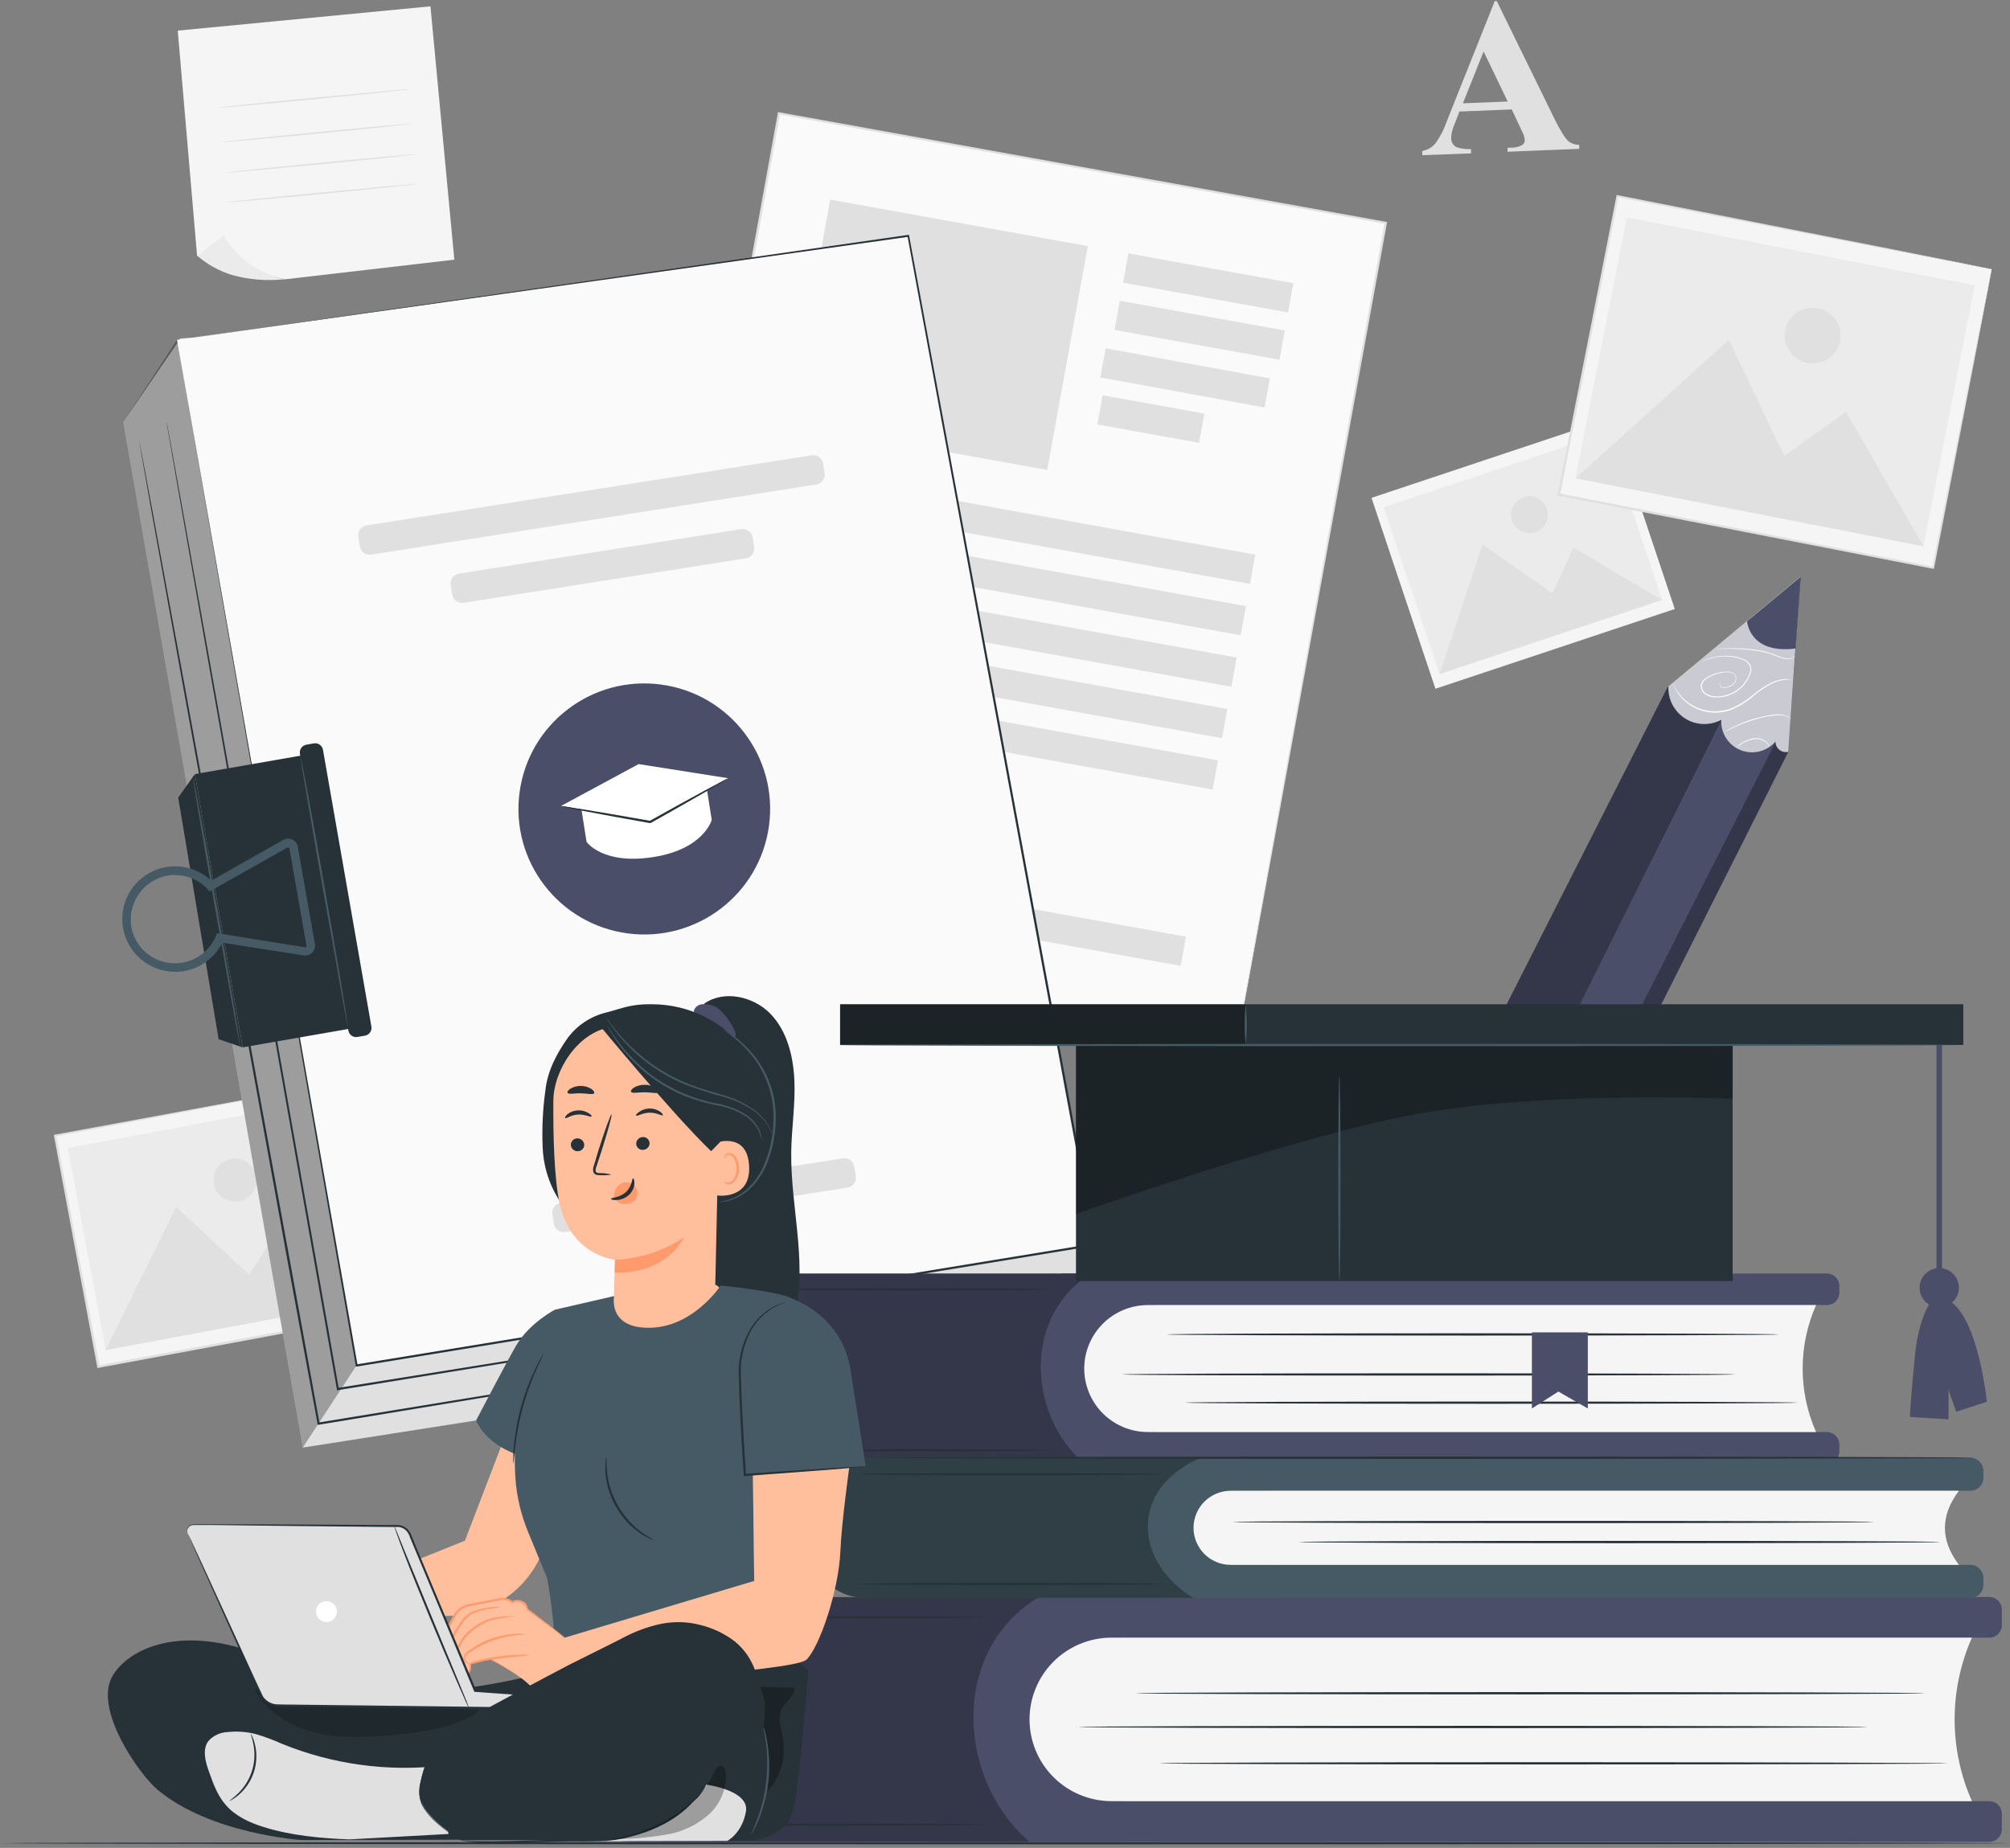 <svg width="522" height="480" viewBox="0 0 522 480" fill="none" xmlns="http://www.w3.org/2000/svg">
<rect x="0" y="0" width="522" height="480" fill="#808080" stroke="none"/>
<g clip-path="url(#clip0_115_423)">
<path d="M89.561 280.875L14.315 294.925L25.573 354.948L100.819 340.898L89.561 280.875Z" fill="#F5F5F5"/>
<path d="M89.581 280.894L89.216 280.982L88.11 281.192L84.029 281.986L68.623 284.932L14.377 295.194L14.587 294.886C17.905 312.75 21.798 333.23 25.879 354.902L25.536 354.659L100.739 340.668L100.551 340.954C97.234 322.88 94.447 307.906 92.511 297.412C91.56 292.171 90.808 288.055 90.299 285.274C90.045 283.873 89.857 282.803 89.724 282.052C89.591 281.302 89.536 280.949 89.536 280.949C89.536 280.949 89.625 281.302 89.757 282.052L90.388 285.219C90.93 288.033 91.715 292.127 92.721 297.357C94.723 307.873 97.576 322.891 101.027 341.01L101.082 341.241L100.839 341.297L25.591 355.31L25.304 355.366L25.248 355.068C21.201 333.396 17.363 312.916 14.023 295.04V294.786L14.289 294.731L68.745 284.69L84.106 281.887L88.165 281.159L89.193 280.982L89.581 280.894Z" fill="#E0E0E0"/>
<path d="M87.575 285.153L17.612 298.217L27.452 350.68L97.416 337.616L87.575 285.153Z" fill="#EBEBEB"/>
<path d="M27.427 350.698L45.752 313.523L64.708 331.101L72.936 318.279L97.388 337.644L27.427 350.698Z" fill="#E0E0E0"/>
<path d="M66.566 305.512C66.77 306.599 66.646 307.723 66.21 308.74C65.775 309.757 65.046 310.623 64.118 311.227C63.189 311.831 62.102 312.147 60.993 312.135C59.884 312.123 58.804 311.783 57.889 311.158C56.974 310.534 56.265 309.652 55.851 308.626C55.438 307.599 55.339 306.473 55.567 305.391C55.795 304.308 56.34 303.317 57.132 302.543C57.925 301.769 58.929 301.247 60.019 301.043C60.743 300.907 61.487 300.915 62.208 301.066C62.928 301.217 63.613 301.509 64.221 301.924C64.829 302.339 65.349 302.869 65.751 303.485C66.154 304.101 66.43 304.789 66.566 305.512Z" fill="#E0E0E0"/>
<path d="M202.3 29.404L163.776 241.755L321.355 270.214L359.879 57.863L202.3 29.404Z" fill="#FAFAFA"/>
<path d="M321.351 270.224C321.351 270.224 321.406 269.87 321.517 269.208L322.047 266.218C322.512 263.592 323.209 259.708 324.104 254.665C325.929 244.557 328.583 229.793 331.946 211.101L359.594 57.832L359.815 58.141L202.275 29.705L202.618 29.462C188.241 108.679 174.892 182.058 164.032 241.799L163.844 241.523L278.341 262.334L310.114 268.138L318.475 269.683C320.366 270.025 321.351 270.224 321.351 270.224L318.52 269.738L310.192 268.259L278.418 262.621L163.733 242.03H163.501V241.799C174.328 182.036 187.632 108.657 201.987 29.44V29.153H202.286L359.926 57.611L360.191 57.666V57.92C348.723 120.817 339.035 173.926 332.222 211.299L324.259 254.775C323.33 259.796 322.623 263.603 322.136 266.273C321.893 267.564 321.716 268.546 321.594 269.219L321.351 270.224Z" fill="#E0E0E0"/>
<path d="M282.517 63.928L215.611 51.845L205.061 110L271.966 122.084L282.517 63.928Z" fill="#E0E0E0"/>
<path d="M335.88 73.566L293.046 65.83L291.669 73.42L334.503 81.156L335.88 73.566Z" fill="#E0E0E0"/>
<path d="M326.003 144.083L203.749 122.004L202.372 129.594L324.626 151.673L326.003 144.083Z" fill="#E0E0E0"/>
<path d="M323.59 157.442L201.336 135.363L199.959 142.952L322.213 165.032L323.59 157.442Z" fill="#E0E0E0"/>
<path d="M321.168 170.801L198.914 148.721L197.537 156.311L319.791 178.391L321.168 170.801Z" fill="#E0E0E0"/>
<path d="M318.733 184.158L196.479 162.078L195.102 169.668L317.356 191.747L318.733 184.158Z" fill="#E0E0E0"/>
<path d="M316.311 197.505L194.057 175.426L192.68 183.016L314.934 205.095L316.311 197.505Z" fill="#E0E0E0"/>
<path d="M308.003 243.308L185.749 221.229L184.372 228.819L306.626 250.898L308.003 243.308Z" fill="#E0E0E0"/>
<path d="M258.754 200.911L191.642 188.79L190.265 196.38L257.377 208.501L258.754 200.911Z" fill="#E0E0E0"/>
<path d="M333.656 85.852L290.823 78.116L289.446 85.705L332.279 93.441L333.656 85.852Z" fill="#E0E0E0"/>
<path d="M329.805 98.292L287.146 90.474L285.755 98.033L328.413 105.851L329.805 98.292Z" fill="#E0E0E0"/>
<path d="M312.776 107.437L286.364 102.667L284.987 110.256L311.399 115.026L312.776 107.437Z" fill="#E0E0E0"/>
<path d="M392.606 28.425L379.014 28.977L377.543 32.773C377.123 33.761 376.898 34.822 376.88 35.895C376.866 36.37 376.985 36.839 377.223 37.25C377.461 37.662 377.81 37.998 378.229 38.224C379.457 38.614 380.745 38.79 382.033 38.742V39.846L369.381 40.309V39.206C370.667 38.983 371.838 38.329 372.699 37.352C374.008 35.542 375.04 33.549 375.763 31.437L388.182 0.298H388.724L403.864 31.195C405.339 34.137 406.504 35.976 407.359 36.712C408.151 37.32 409.125 37.643 410.124 37.628V38.665L391.511 39.415V38.367H392.285C393.375 38.418 394.457 38.157 395.404 37.617C395.605 37.463 395.764 37.261 395.864 37.029C395.965 36.797 396.004 36.544 395.979 36.292C395.961 35.938 395.891 35.589 395.769 35.255C395.769 35.09 395.404 34.383 394.829 33.17L392.606 28.425ZM391.555 26.372L385.296 13.374L379.921 26.836L391.555 26.372Z" fill="#E0E0E0"/>
<path d="M418.344 108.602L356.182 129.319L372.782 178.907L434.944 158.191L418.344 108.602Z" fill="#F5F5F5"/>
<path d="M417.146 112.465L359.358 131.724L373.867 175.064L431.655 155.806L417.146 112.465Z" fill="#EBEBEB"/>
<path d="M373.871 175.084L385.041 141.418L403.179 154.108L408.642 142.268L431.656 155.829L373.871 175.084Z" fill="#E0E0E0"/>
<path d="M401.741 132.182C402.042 133.08 402.069 134.048 401.82 134.962C401.57 135.876 401.054 136.695 400.337 137.316C399.62 137.938 398.735 138.333 397.793 138.452C396.851 138.571 395.895 138.409 395.046 137.986C394.196 137.563 393.492 136.898 393.021 136.076C392.55 135.253 392.334 134.309 392.401 133.364C392.468 132.42 392.814 131.516 393.396 130.767C393.978 130.018 394.769 129.459 395.669 129.159C396.267 128.958 396.898 128.877 397.527 128.921C398.156 128.964 398.77 129.131 399.335 129.412C399.899 129.693 400.402 130.082 400.815 130.558C401.228 131.033 401.542 131.585 401.741 132.182Z" fill="#E0E0E0"/>
<path d="M420.069 50.934L404.853 128.457L502.032 147.445L517.248 69.921L420.069 50.934Z" fill="#F5F5F5"/>
<path d="M517.267 69.926L516.791 69.848L515.42 69.606L510.133 68.602L490.227 64.784L420.033 51.2L420.343 50.99C415.819 74.064 410.644 100.513 405.158 128.508L404.926 128.155L502.093 147.211L501.806 147.399C506.439 124.072 510.277 104.728 512.964 91.211C514.325 84.447 515.386 79.139 516.116 75.509C516.481 73.699 516.758 72.32 516.957 71.36C517.156 70.4 517.267 69.926 517.267 69.926C517.267 69.926 517.189 70.4 517.012 71.327C516.835 72.254 516.581 73.644 516.238 75.432C515.541 79.051 514.524 84.348 513.23 91.101C510.598 104.673 506.827 124.083 502.292 147.498L502.237 147.741H502.005L404.771 128.75L404.484 128.695L404.539 128.408C410.069 100.425 415.255 73.975 419.79 50.902L419.845 50.637L420.099 50.693L490.448 64.552L510.266 68.502L515.497 69.606L516.824 69.882L517.267 69.926Z" fill="#E0E0E0"/>
<path d="M422.472 56.471L409.174 124.227L499.526 141.881L512.825 74.125L422.472 56.471Z" fill="#EBEBEB"/>
<path d="M409.173 124.237L448.997 88.287L463.375 118.455L479.399 106.957L499.527 141.892L409.173 124.237Z" fill="#E0E0E0"/>
<path d="M477.862 88.563C477.588 89.969 476.903 91.261 475.892 92.278C474.881 93.295 473.591 93.99 472.185 94.275C470.778 94.56 469.319 94.422 467.99 93.88C466.662 93.337 465.525 92.413 464.724 91.225C463.922 90.038 463.491 88.639 463.486 87.207C463.481 85.775 463.901 84.374 464.695 83.18C465.488 81.987 466.618 81.055 467.942 80.503C469.266 79.951 470.725 79.802 472.134 80.077C473.069 80.258 473.959 80.621 474.753 81.146C475.547 81.671 476.23 82.347 476.762 83.135C477.294 83.923 477.665 84.808 477.854 85.739C478.043 86.671 478.045 87.63 477.862 88.563Z" fill="#E0E0E0"/>
<path d="M46.162 7.956L51.182 66.417L73.909 72.563L117.992 67.454L111.788 1.644L46.162 7.956Z" fill="#F5F5F5"/>
<path d="M58.117 61.164L51.194 66.417C53.825 68.693 56.902 70.399 60.229 71.426C64.677 72.661 69.32 73.035 73.909 72.53C73.909 72.53 63.414 70.753 58.117 61.164Z" fill="#EBEBEB"/>
<path d="M106.479 23.172C106.479 23.283 95.331 24.441 81.562 25.777C67.794 27.112 56.602 28.105 56.59 27.983C56.58 27.862 67.738 26.681 81.518 25.379C95.298 24.077 106.468 23.029 106.479 23.172Z" fill="#E0E0E0"/>
<path d="M107.132 32.133C107.132 32.243 95.984 33.413 82.215 34.748C68.446 36.083 57.254 37.065 57.243 36.955C57.232 36.844 68.391 35.675 82.171 34.339C95.951 33.004 107.121 32 107.132 32.133Z" fill="#E0E0E0"/>
<path d="M108.182 40.066C108.182 40.176 97.034 41.346 83.266 42.67C69.497 43.995 58.316 44.999 58.305 44.877C58.294 44.756 69.441 43.608 83.221 42.273C97.001 40.938 108.171 39.956 108.182 40.066Z" fill="#E0E0E0"/>
<path d="M108.879 47.735C108.879 47.834 97.731 49.004 83.951 50.339C70.171 51.675 59.001 52.668 58.99 52.546C58.979 52.425 70.138 51.266 83.918 49.942C97.698 48.618 108.868 47.625 108.879 47.735Z" fill="#E0E0E0"/>
<path d="M521.325 478.786C521.325 478.941 404.76 479.073 261.011 479.073C117.262 479.073 0.675 478.941 0.675 478.786C0.675 478.632 117.207 478.488 261.011 478.488C404.815 478.488 521.325 478.621 521.325 478.786Z" fill="#263238"/>
<path d="M32.006 109.628L78.632 376.022L275.244 345.225L284.357 323.255L231.162 76.933L46.869 87.901L32.006 109.628Z" fill="#E0E0E0"/>
<path opacity="0.3" d="M78.632 376.022L92.6 354.67L45.974 88.265L32.006 109.628L78.632 376.022Z" fill="black"/>
<path d="M45.974 88.265L92.6 354.67L284.357 323.255L235.906 61.242L45.974 88.265Z" fill="#FAFAFA"/>
<path d="M45.974 88.276L235.873 61.021H236.105V61.241C249.697 134.411 266.53 225.104 284.645 323.2L284.7 323.498L284.402 323.553L281.239 324.072L92.644 354.968H92.379V354.704C64.951 197.363 46.383 90.615 45.974 88.276C46.383 90.626 65.173 197.33 92.865 354.626L92.555 354.417L281.139 323.52L284.302 323.001L284.059 323.344C265.944 225.236 249.2 134.544 235.674 61.319L235.94 61.506L45.974 88.276Z" fill="#263238"/>
<path d="M199.72 214.428C202.097 196.577 189.521 180.182 171.629 177.81C153.738 175.437 137.306 187.986 134.929 205.837C132.551 223.688 145.127 240.083 163.019 242.455C180.91 244.827 197.342 232.279 199.72 214.428Z" fill="#4A4E68"/>
<path d="M152.331 218.681L150.849 209.291L183.441 204.138L184.834 212.966C184.834 212.966 182.844 220.557 169.661 222.632C156.478 224.706 152.331 218.681 152.331 218.681Z" fill="white"/>
<path d="M145.707 209.346L168.964 213.473L189.137 202.152L165.846 198.477L145.707 209.346Z" fill="white"/>
<path d="M210.779 118.26L95.217 136.481C93.799 136.704 92.831 138.032 93.055 139.447L93.445 141.91C93.669 143.325 95 144.29 96.418 144.067L211.981 125.846C213.398 125.622 214.366 124.294 214.142 122.88L213.752 120.416C213.528 119.002 212.197 118.036 210.779 118.26Z" fill="#E0E0E0"/>
<path d="M192.496 137.439L119.209 148.995C117.791 149.218 116.823 150.546 117.047 151.961L117.438 154.424C117.662 155.839 118.993 156.804 120.41 156.581L193.698 145.025C195.116 144.802 196.083 143.474 195.859 142.059L195.469 139.596C195.245 138.181 193.914 137.216 192.496 137.439Z" fill="#E0E0E0"/>
<path d="M218.894 300.893L145.607 312.449C144.189 312.672 143.221 314 143.445 315.415L143.835 317.878C144.059 319.293 145.39 320.258 146.808 320.034L220.096 308.479C221.513 308.256 222.481 306.928 222.257 305.513L221.867 303.05C221.643 301.635 220.312 300.67 218.894 300.893Z" fill="#E0E0E0"/>
<path d="M274.481 330.659L273.552 330.836L270.81 331.31L260.204 333.076L220.822 339.52L87.778 361.092L87.49 361.148V360.861C85.632 350.323 83.675 339.288 81.684 328.044C70.979 267.63 61.335 212.966 54.357 173.363C50.895 153.567 48.097 137.556 46.151 126.477C45.2 120.96 44.459 116.646 43.939 113.721C43.695 112.265 43.507 111.161 43.375 110.411C43.242 109.661 43.209 109.308 43.209 109.308C43.209 109.308 43.297 109.694 43.441 110.411C43.585 111.128 43.784 112.276 44.049 113.721C44.58 116.646 45.354 120.938 46.361 126.455C48.34 137.49 51.205 153.534 54.744 173.308C61.766 212.899 71.476 267.564 82.193 327.967C84.184 339.2 86.13 350.246 87.999 360.783L87.656 360.541L220.744 339.156L260.148 332.888L270.765 331.222L273.519 330.803L274.481 330.659Z" fill="#263238"/>
<path d="M259.894 340.679L259.02 340.855L256.432 341.308L246.413 343.007L209.165 349.208L82.757 370.086H82.469V369.81L75.203 330.45C64.376 270.864 54.578 216.96 47.478 177.92C43.961 158.411 41.108 142.61 39.139 131.686C38.177 126.235 37.414 121.997 36.927 119.106C36.684 117.683 36.485 116.59 36.363 115.796C36.241 115.001 36.186 114.693 36.186 114.693C36.186 114.693 36.275 115.057 36.418 115.796L37.049 119.106C37.58 121.986 38.376 126.212 39.393 131.653L47.909 177.854C55.053 216.894 64.918 270.797 75.812 330.35C78.267 343.846 80.678 357.054 82.989 369.755L82.657 369.523L209.076 348.844L246.346 342.808L256.377 341.208L258.976 340.811L259.894 340.679Z" fill="#263238"/>
<path d="M50.608 201.081L46.283 207.172L56.779 269.948L63.027 272.066L50.608 201.081Z" fill="#263238"/>
<path d="M80.555 195.854L50.617 201.073L63.046 272.053L92.983 266.834L80.555 195.854Z" fill="#263238"/>
<path d="M81.509 193.101L79.559 193.441C78.445 193.635 77.701 194.692 77.895 195.803L90.471 267.698C90.665 268.809 91.725 269.552 92.838 269.358L94.788 269.018C95.901 268.825 96.646 267.767 96.452 266.656L83.876 194.761C83.682 193.651 82.622 192.907 81.509 193.101Z" fill="#263238"/>
<path d="M45.432 252.436C42.114 252.423 38.914 251.212 36.422 249.027C33.929 246.843 32.314 243.832 31.873 240.552C31.493 237.749 31.992 234.898 33.303 232.39C34.613 229.882 36.671 227.841 39.192 226.548C41.712 225.254 44.573 224.772 47.38 225.168C50.187 225.563 52.802 226.817 54.865 228.756L73.556 218.163C73.913 217.96 74.314 217.847 74.725 217.831C75.136 217.816 75.545 217.9 75.917 218.075C76.289 218.25 76.613 218.512 76.862 218.838C77.111 219.165 77.278 219.546 77.349 219.95L81.773 245.208C81.846 245.61 81.82 246.024 81.7 246.414C81.579 246.804 81.366 247.16 81.079 247.451C80.791 247.742 80.438 247.959 80.049 248.086C79.66 248.212 79.246 248.243 78.842 248.177L57.741 244.866C56.598 247.148 54.842 249.066 52.667 250.407C50.493 251.748 47.988 252.458 45.432 252.458V252.436ZM45.432 227.266C44.876 227.263 44.322 227.303 43.773 227.388C40.798 227.87 38.124 229.48 36.309 231.881C34.493 234.282 33.677 237.289 34.029 240.276C34.364 242.774 35.514 245.092 37.301 246.873C39.088 248.654 41.413 249.799 43.917 250.13C46.421 250.461 48.964 249.961 51.155 248.707C53.346 247.452 55.061 245.513 56.038 243.189L56.369 242.395L79.196 246.069C79.25 246.081 79.306 246.078 79.359 246.06C79.411 246.043 79.458 246.011 79.494 245.97C79.534 245.932 79.563 245.885 79.581 245.833C79.598 245.781 79.602 245.726 79.594 245.672L75.17 220.403C75.16 220.348 75.136 220.296 75.101 220.252C75.067 220.208 75.022 220.173 74.971 220.149C74.921 220.124 74.867 220.111 74.811 220.111C74.755 220.111 74.7 220.124 74.65 220.149L54.467 231.537L53.87 230.908C52.789 229.768 51.485 228.861 50.04 228.242C48.595 227.624 47.038 227.307 45.465 227.31L45.432 227.266Z" fill="#455A64"/>
<path d="M90.332 266.759C90.259 266.529 90.207 266.292 90.178 266.052C90.078 265.523 89.957 264.85 89.791 264.022C89.459 262.179 88.994 259.608 88.419 256.519C87.313 250.13 85.721 241.412 83.996 231.779C82.27 222.146 80.799 213.407 79.694 206.996C79.174 203.884 78.753 201.335 78.455 199.481C78.322 198.643 78.223 197.959 78.145 197.429C78.093 197.194 78.071 196.953 78.079 196.712C78.154 196.939 78.213 197.171 78.256 197.407C78.366 197.937 78.51 198.61 78.676 199.437C79.03 201.28 79.516 203.851 80.103 206.93C81.286 213.252 82.868 222.003 84.526 231.669C86.185 241.335 87.734 250.108 88.773 256.452C89.304 259.63 89.702 262.201 89.968 263.978C90.089 264.872 90.2 265.556 90.244 266.041C90.303 266.276 90.333 266.517 90.332 266.759Z" fill="#455A64"/>
<path d="M62.43 272.309C62.364 272.073 62.313 271.834 62.275 271.592C62.175 271.073 62.054 270.4 61.899 269.561C61.556 267.719 61.092 265.148 60.517 262.069C59.411 255.669 57.818 246.952 56.093 237.319C54.368 227.686 52.908 218.946 51.791 212.546C51.271 209.424 50.851 206.875 50.552 205.032C50.419 204.182 50.32 203.509 50.242 202.979C50.191 202.74 50.168 202.496 50.176 202.251C50.26 202.48 50.323 202.717 50.364 202.957C50.464 203.487 50.608 204.16 50.773 204.988C51.127 206.83 51.614 209.401 52.2 212.469C53.383 218.803 54.965 227.542 56.624 237.219C58.283 246.897 59.831 255.647 60.882 261.992C61.401 265.17 61.811 267.741 62.065 269.528C62.187 270.422 62.297 271.106 62.341 271.581C62.4 271.819 62.43 272.064 62.43 272.309Z" fill="#455A64"/>
<path d="M189.114 202.152C188.633 202.519 188.122 202.848 187.588 203.134L183.319 205.639C179.692 207.735 174.66 210.593 169.086 213.727L168.986 213.782H168.887H168.655C162.296 212.679 156.489 211.575 152.397 210.814L147.476 209.854C146.867 209.76 146.267 209.613 145.684 209.412C146.301 209.44 146.914 209.51 147.52 209.622L152.464 210.406C156.644 211.09 162.417 212.083 168.765 213.208H168.986H168.787C174.372 210.086 179.438 207.283 183.164 205.274L187.533 202.935C188.035 202.626 188.564 202.364 189.114 202.152Z" fill="#263238"/>
<path d="M205.903 330.803H300.194V380.171H205.903C200.726 380.171 195.761 378.119 192.1 374.467C188.439 370.814 186.383 365.861 186.383 360.695V350.268C186.383 345.102 188.439 340.149 192.1 336.496C195.761 332.844 200.726 330.792 205.903 330.792V330.803Z" fill="#4A4E68"/>
<path d="M275.543 330.803H474.445C475.304 330.803 476.129 331.143 476.736 331.75C477.344 332.356 477.685 333.178 477.685 334.036V335.768C477.685 336.626 477.344 337.448 476.736 338.055C476.129 338.661 475.304 339.001 474.445 339.001H275.543V330.803Z" fill="#4A4E68"/>
<path d="M275.543 371.983H474.445C474.87 371.983 475.292 372.067 475.685 372.23C476.078 372.392 476.435 372.63 476.736 372.93C477.037 373.231 477.276 373.587 477.439 373.979C477.602 374.372 477.685 374.792 477.685 375.217V376.949C477.685 377.806 477.344 378.629 476.736 379.235C476.129 379.841 475.304 380.182 474.445 380.182H275.543V371.983Z" fill="#4A4E68"/>
<path d="M471.636 371.984H298.104C295.933 371.984 293.784 371.557 291.779 370.728C289.773 369.898 287.951 368.683 286.417 367.151C284.882 365.619 283.666 363.801 282.836 361.799C282.006 359.798 281.58 357.653 281.581 355.487C281.581 351.115 283.322 346.922 286.421 343.83C289.519 340.738 293.722 339.001 298.104 339.001H471.636C469.337 344.197 468.149 349.813 468.149 355.493C468.149 361.172 469.337 366.788 471.636 371.984Z" fill="#F5F5F5"/>
<path opacity="0.3" d="M281.581 380.182H206.29C201.01 380.182 195.947 378.09 192.213 374.365C188.48 370.64 186.383 365.588 186.383 360.32V350.51C186.383 345.284 188.464 340.271 192.168 336.575C195.872 332.879 200.896 330.803 206.135 330.803H283.45C265.545 341.639 266.884 367.57 281.581 380.182Z" fill="black"/>
<path d="M450.557 357.021C450.557 357.186 414.935 357.319 371.007 357.319C327.079 357.319 291.457 357.186 291.457 357.021C291.457 356.855 327.068 356.723 371.007 356.723C414.946 356.723 450.557 356.855 450.557 357.021Z" fill="#263238"/>
<path d="M466.925 364.348C466.925 364.513 431.303 364.645 387.375 364.645C343.447 364.645 307.825 364.513 307.825 364.348C307.825 364.182 343.436 364.061 387.375 364.061C431.314 364.061 466.925 364.193 466.925 364.348Z" fill="#263238"/>
<path d="M462.103 346.626C462.103 346.792 426.481 346.924 382.553 346.924C338.625 346.924 302.992 346.792 302.992 346.626C302.992 346.461 338.603 346.328 382.553 346.328C426.503 346.328 462.103 346.483 462.103 346.626Z" fill="#263238"/>
<path d="M272.867 376.717C272.867 376.883 256.189 377.015 235.63 377.015C215.071 377.015 198.393 376.883 198.393 376.717C198.393 376.552 215.06 376.419 235.63 376.419C256.2 376.419 272.867 376.552 272.867 376.717Z" fill="#263238"/>
<path d="M272.867 334.908C272.867 335.073 256.189 335.205 235.63 335.205C215.071 335.205 198.393 335.073 198.393 334.908C198.393 334.742 215.06 334.61 235.63 334.61C256.2 334.61 272.867 334.742 272.867 334.908Z" fill="#263238"/>
<path d="M164.275 414.83H291.336V478.411H164.275C159.098 478.411 154.133 476.359 150.473 472.707C146.812 469.054 144.755 464.101 144.755 458.935V434.306C144.755 429.141 146.812 424.187 150.473 420.535C154.133 416.882 159.098 414.83 164.275 414.83Z" fill="#4A4E68"/>
<path d="M259.584 414.83H516.636C517.496 414.83 518.32 415.171 518.928 415.777C519.535 416.384 519.877 417.206 519.877 418.063V422.157C519.877 423.015 519.535 423.837 518.928 424.443C518.32 425.05 517.496 425.39 516.636 425.39H259.584V414.83Z" fill="#4A4E68"/>
<path d="M259.584 467.862H516.636C517.496 467.862 518.32 468.203 518.928 468.809C519.535 469.415 519.877 470.238 519.877 471.095V475.189C519.877 476.046 519.535 476.869 518.928 477.475C518.32 478.081 517.496 478.422 516.636 478.422H259.584V467.862Z" fill="#4A4E68"/>
<path d="M512.113 467.862H288.648C283.004 467.859 277.592 465.62 273.602 461.637C269.612 457.654 267.37 452.252 267.37 446.621C267.37 443.833 267.921 441.072 268.99 438.496C270.059 435.92 271.627 433.58 273.602 431.609C275.578 429.637 277.924 428.073 280.506 427.006C283.087 425.939 285.854 425.39 288.648 425.39H512.113C509.149 432.079 507.618 439.313 507.618 446.626C507.618 453.94 509.149 461.173 512.113 467.862Z" fill="#F5F5F5"/>
<path opacity="0.3" d="M267.348 478.411H164.021C161.491 478.411 158.987 477.914 156.65 476.948C154.313 475.982 152.19 474.565 150.402 472.78C148.614 470.995 147.196 468.876 146.229 466.544C145.262 464.212 144.765 461.713 144.767 459.189V434.759C144.767 429.491 146.864 424.439 150.597 420.714C154.33 416.989 159.394 414.897 164.673 414.897H269.737C246.7 428.778 248.426 462.179 267.348 478.411Z" fill="black"/>
<path d="M484.962 448.596C484.962 448.761 439.088 448.894 382.52 448.894C325.951 448.894 280.066 448.761 280.066 448.596C280.066 448.43 325.929 448.298 382.52 448.298C439.11 448.298 484.962 448.43 484.962 448.596Z" fill="#263238"/>
<path d="M506.052 458.03C506.052 458.196 460.178 458.328 403.599 458.328C347.019 458.328 301.145 458.196 301.145 458.03C301.145 457.865 347.008 457.743 403.599 457.743C460.189 457.743 506.052 457.931 506.052 458.03Z" fill="#263238"/>
<path d="M499.881 439.835C499.881 440 454.018 440.132 397.439 440.132C340.859 440.132 294.985 440 294.985 439.835C294.985 439.669 340.848 439.537 397.439 439.537C454.029 439.537 499.881 439.669 499.881 439.835Z" fill="#263238"/>
<path d="M256.123 473.953C256.123 474.119 234.657 474.251 208.17 474.251C181.683 474.251 160.216 474.119 160.216 473.953C160.216 473.788 181.683 473.666 208.17 473.666C234.657 473.666 256.123 473.799 256.123 473.953Z" fill="#263238"/>
<path d="M256.123 420.116C256.123 420.27 234.657 420.403 208.17 420.403C181.683 420.403 160.216 420.27 160.216 420.116C160.216 419.961 181.683 419.818 208.17 419.818C234.657 419.818 256.123 419.95 256.123 420.116Z" fill="#263238"/>
<path d="M224.703 378.659H329.391V415.073H224.703C220.89 415.073 217.233 413.562 214.537 410.872C211.841 408.181 210.326 404.533 210.326 400.728V393.004C210.326 389.2 211.841 385.551 214.537 382.861C217.233 380.171 220.89 378.659 224.703 378.659Z" fill="#455A64"/>
<path d="M303.601 378.659H511.693C512.593 378.659 513.457 379.016 514.094 379.652C514.73 380.287 515.088 381.149 515.088 382.047V383.857C515.088 384.755 514.73 385.617 514.094 386.252C513.457 386.887 512.593 387.244 511.693 387.244H303.601V378.67V378.659Z" fill="#455A64"/>
<path d="M303.601 406.488H511.693C512.593 406.488 513.457 406.845 514.094 407.481C514.73 408.116 515.088 408.977 515.088 409.876V411.686C515.088 412.584 514.73 413.446 514.094 414.081C513.457 414.716 512.593 415.073 511.693 415.073H303.601V406.499V406.488Z" fill="#455A64"/>
<path d="M508.729 406.488H319.614C317.056 406.488 314.602 405.475 312.791 403.671C310.981 401.867 309.963 399.419 309.96 396.866C309.96 394.311 310.977 391.861 312.787 390.055C314.598 388.248 317.054 387.233 319.614 387.233H508.729C503.892 393.655 503.892 400.074 508.729 406.488Z" fill="#F5F5F5"/>
<path opacity="0.3" d="M309.904 415.062H224.748C222.846 415.062 220.962 414.688 219.205 413.962C217.448 413.235 215.852 412.17 214.507 410.828C213.163 409.485 212.097 407.892 211.37 406.138C210.643 404.384 210.269 402.505 210.271 400.607V393.412C210.269 391.476 210.651 389.557 211.392 387.768C212.134 385.978 213.222 384.351 214.595 382.981C215.967 381.611 217.596 380.524 219.389 379.783C221.183 379.041 223.105 378.659 225.046 378.659H311.873C293.127 386.648 294.532 405.771 309.904 415.062Z" fill="black"/>
<path d="M486.71 395.343C486.71 395.509 449.44 395.641 403.477 395.641C357.515 395.641 320.245 395.509 320.245 395.343C320.245 395.178 357.504 395.057 403.477 395.057C449.451 395.057 486.71 395.189 486.71 395.343Z" fill="#263238"/>
<path d="M503.841 400.552C503.841 400.717 466.571 400.85 420.608 400.85C374.646 400.85 337.376 400.717 337.376 400.552C337.376 400.386 374.635 400.254 420.608 400.254C466.582 400.254 503.841 400.364 503.841 400.552Z" fill="#263238"/>
<path d="M300.814 411.443C300.814 411.608 283.373 411.741 261.852 411.741C240.33 411.741 222.89 411.608 222.89 411.443C222.89 411.277 240.33 411.145 261.852 411.145C283.373 411.145 300.814 411.277 300.814 411.443Z" fill="#263238"/>
<path d="M300.814 382.952C300.814 383.117 283.373 383.239 261.852 383.239C240.33 383.239 222.89 383.117 222.89 382.952C222.89 382.786 240.33 382.654 261.852 382.654C283.373 382.654 300.814 382.786 300.814 382.952Z" fill="#263238"/>
<path d="M512.6 378.659C512.6 378.825 448.599 378.957 369.68 378.957C290.761 378.957 226.716 378.825 226.716 378.659C226.716 378.494 290.694 378.361 369.647 378.361C448.599 378.361 512.6 378.483 512.6 378.659Z" fill="#263238"/>
<path d="M397.837 346.086V365.859L404.705 361.468L412.358 365.859V346.086H397.837Z" fill="#4A4E68"/>
<path d="M467.632 149.815L433.05 178.56L380.452 282.24L413.243 297.026L464.403 195.343L467.632 149.815Z" fill="#4A4E68"/>
<g opacity="0.7">
<path d="M464.403 195.31C464.002 195.409 463.584 195.414 463.181 195.325C462.778 195.236 462.401 195.055 462.08 194.797C461.759 194.538 461.502 194.209 461.329 193.835C461.157 193.461 461.073 193.052 461.085 192.64C459.994 193.907 458.533 194.801 456.906 195.196C455.279 195.591 453.57 195.468 452.017 194.843C450.464 194.218 449.147 193.124 448.25 191.713C447.354 190.303 446.923 188.647 447.018 186.979C445.56 187.762 443.921 188.144 442.266 188.087C440.612 188.029 439.003 187.533 437.604 186.651C436.206 185.768 435.067 184.53 434.305 183.064C433.544 181.597 433.187 179.956 433.271 178.306L467.555 149.782L464.403 195.31Z" fill="white"/>
</g>
<path d="M453.72 161.379C453.72 161.379 454.251 169.964 466.305 168.463L467.632 149.815L453.72 161.379Z" fill="#4A4E68"/>
<path opacity="0.3" d="M447.062 187.012L396.355 288.85L380.452 282.229L433.05 178.505L433.315 178.284C433.236 179.667 433.479 181.049 434.023 182.323C434.749 183.995 435.929 185.432 437.429 186.472C439.271 187.727 441.508 188.272 443.722 188.006C444.887 187.88 446.019 187.544 447.062 187.012Z" fill="black"/>
<path opacity="0.3" d="M461.174 192.673L409.084 295.128L413.287 297.026L464.403 195.31C463.71 195.436 462.994 195.3 462.395 194.929C461.796 194.558 461.357 193.978 461.163 193.302C461.146 193.093 461.149 192.882 461.174 192.673Z" fill="black"/>
<path d="M446.797 177.126C446.688 177.252 446.626 177.412 446.62 177.578C446.621 177.819 446.713 178.051 446.876 178.228C447.04 178.406 447.264 178.516 447.504 178.538C448.289 178.572 449.064 178.356 449.716 177.92C450.129 177.679 450.457 177.316 450.656 176.883C450.766 176.648 450.815 176.389 450.797 176.131C450.78 175.872 450.697 175.622 450.557 175.404C450.374 175.178 450.146 174.994 449.887 174.863C449.627 174.731 449.343 174.656 449.053 174.643C448.413 174.587 447.768 174.624 447.139 174.753C445.731 174.987 444.387 175.509 443.191 176.287C442.872 176.483 442.598 176.745 442.388 177.055C442.178 177.365 442.037 177.717 441.975 178.086C441.958 178.472 442.037 178.856 442.205 179.204C442.373 179.553 442.624 179.854 442.937 180.083C443.664 180.5 444.467 180.767 445.299 180.869C446.13 180.972 446.974 180.907 447.781 180.679C449.381 180.343 450.858 179.574 452.05 178.457C453.242 177.34 454.102 175.917 454.538 174.345C454.613 173.997 454.605 173.637 454.517 173.292C454.429 172.948 454.262 172.628 454.029 172.359C453.56 171.858 452.976 171.479 452.326 171.255C451.158 170.828 449.931 170.583 448.688 170.527C446.875 170.432 445.062 170.702 443.357 171.321C442.76 171.542 442.251 171.752 441.997 171.895C441.742 172.039 441.532 172.116 441.532 172.116C442.098 171.758 442.698 171.459 443.324 171.222C445.034 170.569 446.859 170.273 448.688 170.35C449.955 170.393 451.209 170.631 452.404 171.057C453.087 171.291 453.702 171.689 454.195 172.215C454.456 172.514 454.643 172.868 454.743 173.251C454.842 173.634 454.852 174.035 454.77 174.422C454.199 176.47 452.936 178.258 451.194 179.483C449.453 180.707 447.34 181.294 445.215 181.142C444.344 181.097 443.505 180.806 442.793 180.303C442.437 180.058 442.149 179.728 441.956 179.342C441.763 178.956 441.67 178.528 441.687 178.097C441.756 177.694 441.909 177.31 442.138 176.971C442.367 176.633 442.666 176.347 443.014 176.132C444.241 175.339 445.619 174.809 447.062 174.577C447.714 174.454 448.381 174.424 449.042 174.488C449.356 174.507 449.662 174.593 449.941 174.739C450.219 174.886 450.463 175.09 450.656 175.338C450.809 175.582 450.899 175.86 450.916 176.147C450.933 176.435 450.878 176.722 450.756 176.982C450.542 177.444 450.19 177.829 449.749 178.086C449.076 178.518 448.281 178.723 447.482 178.67C447.223 178.645 446.983 178.523 446.811 178.329C446.639 178.134 446.546 177.882 446.553 177.622C446.609 177.214 446.797 177.114 446.797 177.126Z" fill="white"/>
<path d="M465.354 176.552C465.354 176.552 464.845 176.475 463.939 176.552C462.647 176.636 461.384 176.974 460.223 177.545C458.514 178.419 456.911 179.485 455.445 180.723C453.66 182.29 451.627 183.55 449.429 184.452C447.162 185.23 444.715 185.322 442.395 184.717C440.506 184.22 438.77 183.265 437.341 181.937C436.373 181.02 435.568 179.945 434.963 178.759C434.733 178.343 434.541 177.907 434.388 177.457C434.451 177.559 434.507 177.666 434.554 177.777C434.653 177.997 434.819 178.317 435.041 178.715C435.688 179.83 436.505 180.839 437.463 181.705C438.881 182.993 440.593 183.917 442.45 184.397C444.73 184.969 447.127 184.869 449.351 184.11C451.521 183.22 453.531 181.983 455.301 180.447C456.782 179.204 458.409 178.144 460.145 177.291C461.327 176.719 462.615 176.399 463.927 176.353C464.41 176.358 464.889 176.425 465.354 176.552Z" fill="white"/>
<path d="M465.155 186.891C464.521 186.25 463.677 185.858 462.777 185.788C460.592 185.768 458.417 186.088 456.33 186.737C454.215 187.305 452.157 188.066 450.181 189.01C449.418 189.374 448.82 189.694 448.4 189.903C448.194 190.034 447.975 190.145 447.748 190.234C447.94 190.084 448.144 189.948 448.356 189.826C448.754 189.583 449.351 189.23 450.103 188.855C452.068 187.854 454.132 187.062 456.263 186.494C457.435 186.174 458.624 185.923 459.824 185.743C460.806 185.564 461.807 185.524 462.799 185.622C463.477 185.694 464.12 185.954 464.657 186.372C464.847 186.52 465.015 186.695 465.155 186.891Z" fill="white"/>
<path d="M450.8 194.207C451.136 193.858 451.507 193.544 451.906 193.269C452.892 192.547 454.024 192.049 455.224 191.812C455.824 191.69 456.445 191.703 457.04 191.85C457.635 191.997 458.189 192.274 458.663 192.662C458.945 192.901 459.181 193.189 459.36 193.512C459.427 193.628 459.472 193.755 459.493 193.887C459.237 193.474 458.92 193.102 458.553 192.783C458.084 192.431 457.546 192.183 456.974 192.056C456.402 191.928 455.809 191.924 455.235 192.044C454.083 192.286 452.989 192.751 452.017 193.412C451.627 193.701 451.221 193.966 450.8 194.207Z" fill="white"/>
<path d="M466.261 170.317C466.212 170.371 466.156 170.42 466.095 170.461C465.985 170.538 465.819 170.659 465.586 170.803C465.317 170.993 465.013 171.128 464.691 171.2C464.256 171.277 463.808 171.251 463.386 171.123C462.446 170.913 461.395 170.439 460.212 170.019C458.928 169.585 457.612 169.256 456.274 169.037C453.825 168.683 451.351 168.517 448.876 168.541H446.664C446.388 168.569 446.11 168.569 445.834 168.541L446.664 168.474L448.876 168.397C451.361 168.319 453.848 168.463 456.308 168.828C457.664 169.041 458.997 169.381 460.289 169.843C461.483 170.262 462.501 170.748 463.43 170.946C463.776 171.071 464.147 171.115 464.513 171.075C464.879 171.035 465.231 170.912 465.542 170.714C465.775 170.57 466.015 170.438 466.261 170.317Z" fill="white"/>
<path d="M502.912 264.022V354.406C502.933 354.579 503.018 354.739 503.149 354.854C503.281 354.97 503.45 355.034 503.625 355.034C503.8 355.034 503.969 354.97 504.101 354.854C504.232 354.739 504.317 354.579 504.338 354.406V264.022C504.317 263.849 504.232 263.689 504.101 263.573C503.969 263.458 503.8 263.394 503.625 263.394C503.45 263.394 503.281 263.458 503.149 263.573C503.018 263.689 502.933 263.849 502.912 264.022Z" fill="#4A4E68"/>
<path d="M508.729 334.488C508.729 335.497 508.429 336.482 507.868 337.321C507.306 338.159 506.508 338.812 505.575 339.198C504.641 339.584 503.614 339.685 502.623 339.488C501.631 339.292 500.721 338.806 500.007 338.093C499.292 337.38 498.805 336.472 498.608 335.483C498.411 334.494 498.512 333.469 498.899 332.537C499.286 331.606 499.941 330.81 500.781 330.25C501.621 329.689 502.609 329.39 503.619 329.39C504.975 329.39 506.274 329.927 507.232 330.884C508.19 331.84 508.729 333.136 508.729 334.488Z" fill="#4A4E68"/>
<path d="M502.204 337.126C502.204 337.126 498.477 340.844 497.36 351.735C496.243 362.626 496 368.066 496 368.066L506.041 368.684V360.894C506.041 361.258 508.032 366.709 508.032 366.709L515.973 364.105C515.973 364.105 513.153 335.15 502.204 337.126Z" fill="#4A4E68"/>
<path d="M449.971 271.415H279.436V332.756H449.971V271.415Z" fill="#263238"/>
<path d="M509.868 260.866H218.178V271.426H509.868V260.866Z" fill="#263238"/>
<path opacity="0.3" d="M279.436 315.355C279.436 315.355 331.238 296.817 364.703 289.975C398.169 283.134 449.971 285.407 449.971 285.407V271.448H279.436V315.355Z" fill="black"/>
<path opacity="0.3" d="M323.684 260.866H218.178V271.426H323.684V260.866Z" fill="black"/>
<path d="M507.756 271.448C507.756 271.614 442.893 271.746 362.878 271.746C282.864 271.746 218.001 271.614 218.001 271.448C218.001 271.283 282.842 271.161 362.878 271.161C442.915 271.161 507.756 271.261 507.756 271.448Z" fill="#455A64"/>
<path d="M323.518 271.503C323.12 267.939 323.12 264.342 323.518 260.778C323.902 264.343 323.902 267.939 323.518 271.503Z" fill="#455A64"/>
<path d="M347.838 332.767C347.683 332.767 347.55 320.794 347.55 306.03C347.55 291.266 347.683 279.305 347.838 279.305C347.993 279.305 348.136 291.266 348.136 306.03C348.136 320.794 348.004 332.767 347.838 332.767Z" fill="#455A64"/>
<path d="M101.137 408.099L120.746 400.199L135.72 361.17L155.682 371.432C155.682 371.432 153.758 375.283 149.633 384.828C148.029 388.502 142.754 398.775 140.608 403.774C138.623 408.395 135.352 412.353 131.184 415.178C127.015 418.004 122.123 419.58 117.085 419.719L98.682 420.193L101.137 408.099Z" fill="#FFBF9D"/>
<path d="M91.394 400.552L88.475 397.44C87.907 397.069 87.24 396.88 86.561 396.899L77.183 397.186C76.308 397.271 75.462 397.55 74.71 398.005C73.957 398.46 73.317 399.077 72.837 399.812L69.419 405.606C69.419 405.606 67.13 409.567 67.418 410.538C67.546 410.941 67.819 411.283 68.184 411.497C68.55 411.711 68.982 411.782 69.397 411.697C69.397 411.697 69.729 413.528 70.337 413.903C70.689 414.08 71.074 414.184 71.467 414.209C71.861 414.234 72.255 414.178 72.627 414.047C72.788 414.395 73.05 414.686 73.38 414.882C73.709 415.079 74.09 415.173 74.474 415.15C74.638 415.135 74.801 415.106 74.96 415.062C76.066 414.72 76.575 412.568 76.575 412.568L81.33 411.697C81.33 411.697 88.165 416.254 90.576 419.233C92.987 422.212 99.291 419.939 99.291 419.939L101.646 408.684L91.394 400.552Z" fill="#FFBF9D"/>
<path d="M84.482 401.887C83.815 402.093 83.123 402.208 82.425 402.229C81.131 402.372 79.306 402.428 77.238 402.692L77.46 402.527C77.104 403.289 76.698 404.026 76.243 404.734C74.994 406.711 73.475 408.504 71.731 410.063C71.045 410.75 70.249 411.317 69.375 411.741C69.375 411.663 70.205 411.001 71.443 409.755C73.07 408.142 74.512 406.354 75.745 404.425C76.199 403.686 76.608 402.957 76.951 402.218L77.017 402.075H77.172C79.284 401.843 81.109 401.865 82.403 401.821C83.097 401.771 83.793 401.793 84.482 401.887Z" fill="#FF9A6C"/>
<path d="M84.692 406.356C84.139 406.625 83.537 406.783 82.923 406.819C81.395 407.03 79.843 406.978 78.333 406.665L78.676 406.477C78.477 407.055 78.248 407.622 77.99 408.177C77.135 409.937 75.936 411.509 74.462 412.8C73.887 413.369 73.203 413.816 72.45 414.113C72.995 413.542 73.571 413.001 74.175 412.491C75.538 411.168 76.661 409.618 77.493 407.912C77.748 407.384 77.974 406.843 78.167 406.29L78.256 406.047H78.499C80.54 406.428 82.623 406.532 84.692 406.356Z" fill="#FF9A6C"/>
<path d="M96.614 408.662L88.242 404.778C87.119 404.154 85.874 403.778 84.593 403.675C83.222 403.794 81.899 404.237 80.733 404.966L76.221 407.283C75.978 407.415 75.712 407.57 75.635 407.824C75.557 408.077 75.767 408.519 76.022 408.773C77.186 409.872 78.711 410.513 80.313 410.578C81.915 410.643 83.486 410.127 84.737 409.126C85.347 411.114 86.302 412.982 87.557 414.643C88.198 415.476 89.044 416.129 90.013 416.541C90.981 416.953 92.04 417.108 93.086 416.993" fill="#FFBF9D"/>
<path d="M93.064 417.103C92.995 417.138 92.92 417.16 92.843 417.17C92.618 417.225 92.388 417.255 92.157 417.258C91.279 417.261 90.413 417.049 89.636 416.64C88.432 416.012 87.411 415.085 86.672 413.948C85.754 412.487 85.012 410.924 84.46 409.291L84.88 409.39C84.209 409.953 83.432 410.378 82.594 410.639C81.757 410.9 80.877 410.994 80.003 410.913C79.053 410.848 78.127 410.589 77.282 410.152C76.85 409.923 76.445 409.646 76.077 409.324C75.877 409.16 75.696 408.975 75.535 408.772C75.431 408.646 75.356 408.499 75.316 408.341C75.276 408.182 75.271 408.017 75.303 407.857C75.339 407.725 75.402 407.602 75.487 407.496C75.573 407.39 75.68 407.302 75.801 407.239C76 407.117 76.165 407.04 76.343 406.941L77.382 406.411L79.428 405.308C80.699 404.565 82.054 403.976 83.465 403.553C84.819 403.31 86.216 403.523 87.435 404.16C88.541 404.668 89.647 405.175 90.532 405.628L94.955 407.835C95.511 408.084 96.047 408.376 96.559 408.706C95.974 408.533 95.404 408.312 94.856 408.044L90.322 406.047L87.203 404.657C86.079 404.082 84.794 403.899 83.553 404.138C82.192 404.562 80.886 405.144 79.66 405.87L77.625 406.974L76.586 407.515C76.232 407.691 75.856 407.868 75.834 408.044C75.812 408.221 76.088 408.651 76.431 408.927C76.769 409.22 77.14 409.472 77.537 409.677C78.31 410.077 79.157 410.317 80.025 410.383C81.641 410.54 83.254 410.057 84.515 409.037L84.803 408.795L84.924 409.148C85.44 410.753 86.134 412.297 86.993 413.749C87.67 414.85 88.613 415.765 89.735 416.408C90.756 416.952 91.911 417.194 93.064 417.103Z" fill="#FF9A6C"/>
<path d="M205.482 299.332C205.56 293.065 206.588 286.819 206.301 280.574C206.013 274.328 204.409 267.785 200.03 263.294C195.65 258.803 188.008 257.104 182.921 260.69L181.815 266.03C183.828 290.196 183.563 314.748 185.575 338.913C185.841 342.091 188.418 344.971 189.866 347.807C191.315 350.643 194.224 352.993 197.409 352.795C201.578 352.541 204.31 348.326 205.604 344.353C210.359 329.997 205.294 314.483 205.482 299.332Z" fill="#263238"/>
<path d="M190.375 266.836C189.536 265.244 188.458 263.789 187.179 262.521C186.534 261.891 185.754 261.415 184.897 261.128C184.041 260.842 183.131 260.752 182.235 260.866C181.814 260.919 181.412 261.078 181.069 261.329C180.727 261.58 180.454 261.915 180.278 262.301C180.001 263.095 180.599 264.166 181.439 264.088L181.616 264.243C183.496 265.905 185.409 267.527 187.356 269.109C187.82 269.541 188.365 269.879 188.96 270.102C189.258 270.211 189.582 270.233 189.893 270.167C190.204 270.101 190.49 269.948 190.718 269.727C191.415 268.955 190.906 267.73 190.375 266.836Z" fill="#4A4E68"/>
<path d="M193.925 272.993C187.666 265.357 179.261 260.955 169.373 260.855C163.844 260.756 161.488 261.959 157.474 262.996C153.454 263.964 149.901 266.307 147.432 269.617C144.59 273.644 142.201 278.157 141.659 283.068C140.95 288.085 140.71 293.157 140.94 298.218C141.172 303.304 142.81 308.227 145.673 312.441L158.546 314.648C165.658 314.891 172.868 315.123 179.802 313.545C186.737 311.967 193.461 308.204 197.166 302.146C202.319 293.672 200.174 280.618 193.925 272.993Z" fill="#263238"/>
<path d="M182.479 272.905L165.315 266.097L160.825 266.615C150.739 266.615 143.771 277.76 143.705 285.903C143.638 294.974 143.904 306.03 145.342 312.706C148.25 326.135 159.719 327.25 159.719 327.25C159.719 327.25 159.486 334.411 159.398 338.913L185.686 337.026L187.002 277.506C186.962 276.314 186.475 275.179 185.638 274.327C184.8 273.475 183.673 272.968 182.479 272.905Z" fill="#FFBF9D"/>
<path d="M165.525 309.561C165.419 308.875 165.065 308.251 164.53 307.807C164.043 307.389 163.431 307.141 162.79 307.103C162.149 307.066 161.512 307.239 160.979 307.597C160.426 308.023 159.997 308.587 159.734 309.233C159.472 309.879 159.386 310.582 159.486 311.272C159.782 311.686 160.163 312.032 160.603 312.287C161.044 312.542 161.534 312.7 162.041 312.75C162.199 312.761 162.358 312.761 162.517 312.75C163.337 312.767 164.131 312.462 164.729 311.901C165.029 311.596 165.256 311.227 165.394 310.822C165.532 310.417 165.577 309.986 165.525 309.561Z" fill="#FF9A6C"/>
<path d="M148.25 297.368C148.267 297.822 148.463 298.251 148.794 298.562C149.124 298.874 149.565 299.044 150.02 299.035C150.242 299.039 150.464 298.999 150.671 298.917C150.878 298.836 151.066 298.714 151.226 298.559C151.385 298.404 151.512 298.219 151.6 298.015C151.687 297.81 151.732 297.59 151.734 297.368C151.711 296.915 151.513 296.487 151.181 296.177C150.848 295.866 150.409 295.696 149.953 295.702C149.731 295.698 149.511 295.738 149.304 295.819C149.098 295.901 148.91 296.023 148.751 296.178C148.592 296.333 148.466 296.519 148.38 296.723C148.294 296.927 148.25 297.147 148.25 297.368Z" fill="#263238"/>
<path d="M146.779 290.439C147.001 290.648 148.272 289.611 150.097 289.512C151.922 289.413 153.415 290.273 153.592 290.03C153.769 289.788 153.437 289.523 152.818 289.126C151.976 288.61 150.995 288.367 150.009 288.43C149.035 288.479 148.102 288.834 147.343 289.446C146.835 289.92 146.658 290.339 146.779 290.439Z" fill="#263238"/>
<path d="M158.812 305.104C157.808 304.84 156.775 304.711 155.737 304.717C155.262 304.717 154.797 304.629 154.698 304.298C154.638 303.81 154.722 303.315 154.941 302.875C155.328 301.694 155.737 300.458 156.158 299.156C157.839 293.881 159.033 289.545 158.812 289.479C158.591 289.412 157.064 293.639 155.383 298.924L154.278 302.654C154.005 303.245 153.954 303.915 154.134 304.541C154.21 304.705 154.324 304.849 154.466 304.962C154.608 305.075 154.775 305.154 154.952 305.192C155.221 305.249 155.496 305.272 155.771 305.258C156.787 305.326 157.808 305.274 158.812 305.104Z" fill="#263238"/>
<path d="M159.697 327.239C166.095 326.986 172.298 324.965 177.613 321.401C177.613 321.401 173.289 331.057 159.63 330.538L159.697 327.239Z" fill="#FF9A6C"/>
<path d="M164.397 306.086C164.098 306.086 164.198 308.116 162.539 309.65C160.88 311.184 158.701 311.084 158.701 311.371C158.701 311.658 159.21 311.735 160.117 311.713C161.313 311.666 162.453 311.197 163.335 310.389C164.179 309.618 164.69 308.55 164.762 307.41C164.784 306.56 164.541 306.075 164.397 306.086Z" fill="#263238"/>
<path d="M147.41 283.895C147.752 284.326 149.168 283.95 150.849 283.995C152.53 284.039 153.946 284.403 154.3 283.995C154.454 283.785 154.244 283.355 153.636 282.891C152.814 282.358 151.852 282.078 150.871 282.086C149.89 282.059 148.923 282.316 148.084 282.825C147.476 283.244 147.266 283.675 147.41 283.895Z" fill="#263238"/>
<path d="M168.699 296.905C168.708 297.358 168.54 297.797 168.23 298.129C167.921 298.46 167.494 298.659 167.04 298.681C166.819 298.703 166.596 298.68 166.383 298.614C166.171 298.548 165.975 298.44 165.805 298.297C165.635 298.154 165.495 297.979 165.394 297.782C165.293 297.584 165.232 297.369 165.215 297.148C165.206 296.695 165.372 296.257 165.679 295.923C165.986 295.59 166.41 295.388 166.863 295.36C167.086 295.339 167.31 295.362 167.524 295.429C167.737 295.495 167.935 295.604 168.106 295.748C168.277 295.892 168.418 296.068 168.52 296.267C168.621 296.465 168.682 296.682 168.699 296.905Z" fill="#263238"/>
<path d="M172.127 289.71C171.917 289.942 170.579 288.993 168.699 289.026C166.819 289.059 165.47 290.03 165.259 289.799C165.049 289.567 165.37 289.291 165.967 288.839C166.766 288.264 167.725 287.951 168.71 287.945C169.686 287.923 170.643 288.213 171.442 288.772C172.028 289.203 172.238 289.611 172.127 289.71Z" fill="#263238"/>
<path d="M170.999 283.73C170.645 284.16 169.186 283.73 167.449 283.73C165.713 283.73 164.231 284.072 163.888 283.63C163.733 283.421 163.966 282.99 164.596 282.527C165.47 282.016 166.47 281.76 167.482 281.788C168.488 281.776 169.475 282.056 170.325 282.593C170.955 283.079 171.165 283.52 170.999 283.73Z" fill="#263238"/>
<path d="M184.691 300.259C184.691 299.255 185.675 296.817 186.67 296.607C189.313 296.044 194.124 295.989 194.545 302.742C195.12 311.978 185.697 310.643 185.697 310.378C185.697 310.113 184.857 303.746 184.691 300.259Z" fill="#FFBF9D"/>
<path d="M188.008 306.847C188.008 306.847 188.174 306.957 188.451 307.057C188.841 307.215 189.277 307.215 189.667 307.057C190.618 306.637 191.348 305.037 191.293 303.371C191.266 302.578 191.062 301.802 190.696 301.098C190.592 300.814 190.42 300.559 190.194 300.357C189.968 300.155 189.696 300.012 189.402 299.939C189.215 299.902 189.021 299.932 188.853 300.023C188.686 300.113 188.555 300.259 188.484 300.436C188.373 300.701 188.484 300.888 188.396 300.899C188.307 300.91 188.185 300.756 188.241 300.37C188.277 300.138 188.395 299.927 188.572 299.774C188.691 299.669 188.829 299.59 188.98 299.54C189.13 299.491 189.289 299.473 189.446 299.487C189.832 299.533 190.198 299.68 190.509 299.912C190.819 300.145 191.063 300.455 191.216 300.811C191.657 301.587 191.904 302.457 191.934 303.349C191.99 305.214 191.138 307.012 189.833 307.476C189.589 307.564 189.329 307.597 189.07 307.572C188.812 307.547 188.563 307.465 188.34 307.332C188.008 307.079 188.008 306.869 188.008 306.847Z" fill="#FF9A6C"/>
<path d="M187.024 296.629L184.691 299.035C174.538 289.335 154.698 265.059 155.815 266.505C160.442 264.789 165.428 264.261 170.314 264.971C177.867 266.251 192.178 270.025 191.957 278.908C191.735 287.79 187.024 296.629 187.024 296.629Z" fill="#263238"/>
<path d="M200.472 294.621C200.442 294.44 200.394 294.262 200.329 294.091C200.16 293.589 199.949 293.101 199.698 292.635C198.74 290.925 197.419 289.445 195.827 288.298C193.481 286.617 190.863 285.351 188.086 284.557C184.989 283.553 181.506 282.77 178.077 281.247C174.844 279.903 171.778 278.188 168.942 276.138C166.622 274.462 164.461 272.578 162.484 270.51C161.157 269.112 159.913 267.638 158.757 266.097L157.828 264.817C157.724 264.662 157.605 264.518 157.474 264.386C157.551 264.556 157.644 264.718 157.75 264.872C157.938 265.181 158.215 265.633 158.602 266.196C159.709 267.793 160.925 269.312 162.24 270.742C166.606 275.478 171.948 279.212 177.9 281.688C181.195 282.934 184.55 284.013 187.953 284.921C190.718 285.673 193.335 286.886 195.695 288.508C197.269 289.611 198.598 291.028 199.599 292.668C200.174 293.87 200.417 294.621 200.472 294.621Z" fill="#455A64"/>
<path d="M197.774 296.044C197.804 295.353 197.683 294.664 197.42 294.025C196.722 292.26 195.508 290.745 193.936 289.677C191.584 288.166 188.952 287.141 186.195 286.665C182.896 286.005 179.68 284.984 176.606 283.619C173.545 282.226 170.67 280.458 168.046 278.356C165.912 276.632 163.949 274.707 162.185 272.607C160.983 271.183 159.875 269.683 158.867 268.116L158.082 266.825C158.001 266.67 157.9 266.525 157.783 266.395C157.845 266.558 157.919 266.717 158.005 266.869L158.712 268.215C159.654 269.823 160.711 271.361 161.875 272.817C163.618 274.972 165.579 276.942 167.726 278.698C170.365 280.842 173.267 282.64 176.363 284.05C179.464 285.43 182.715 286.449 186.051 287.084C188.758 287.534 191.35 288.509 193.682 289.953C195.224 290.966 196.438 292.403 197.177 294.091C197.435 294.722 197.635 295.376 197.774 296.044Z" fill="#455A64"/>
<path d="M186.715 312.276C186.715 312.21 187.5 312.11 188.871 311.746C190.794 311.192 192.564 310.207 194.047 308.866C196.219 306.838 197.869 304.317 198.858 301.517C200.121 298.105 200.801 294.506 200.87 290.869C200.912 288.99 200.76 287.112 200.417 285.264C199.489 280.615 197.301 276.31 194.091 272.817C192.204 270.817 190.122 269.009 187.876 267.421C187.876 267.421 188.064 267.487 188.396 267.686C188.727 267.884 189.203 268.149 189.789 268.568C191.469 269.718 193.019 271.046 194.412 272.53C196.498 274.728 198.185 277.27 199.4 280.044C200.104 281.69 200.641 283.401 201.003 285.153C201.359 287.041 201.518 288.96 201.479 290.88C201.412 294.585 200.705 298.251 199.389 301.716C198.342 304.581 196.606 307.146 194.334 309.186C192.784 310.532 190.933 311.489 188.937 311.978C188.394 312.101 187.844 312.189 187.29 312.243C187.099 312.269 186.907 312.28 186.715 312.276Z" fill="#455A64"/>
<path d="M198.493 425.832L143.771 433.766C123.212 439.57 101.558 441.269 78.919 439.283L161.278 477.617L194.345 478.124C194.345 478.124 204.409 478.124 206.168 469.363C207.926 460.601 209.884 433.92 209.884 433.92C209.884 433.92 203.348 428.27 198.493 425.832Z" fill="#263238"/>
<g opacity="0.3">
<path d="M198.327 448.817C199.232 454.285 199.558 459.832 199.3 465.368C200.981 463.527 202.219 461.328 202.92 458.938C203.622 456.548 203.768 454.03 203.348 451.575C202.872 448.883 201.744 445.915 203.16 443.564C204.111 441.986 206.621 440.177 206.256 438.378C206.256 438.378 204.044 438.378 202.065 438.301C200.461 438.235 197.132 438.135 197.132 438.135C198.565 441.568 198.874 445.364 198.017 448.982" fill="black"/>
</g>
<path d="M159.486 336.662L186.073 333.793L190.939 338.207L171.961 349.352L163.589 353.677L155.317 351.173L152.696 346.251L159.486 336.662Z" fill="#FFBF9D"/>
<path d="M123.643 368.96C123.643 368.96 131.982 353.004 134.039 349.517C137.556 343.57 144.125 340.204 144.125 340.204L159.486 336.662C159.486 336.662 157.894 344.386 167.449 344.872C179.614 345.545 187.168 333.915 187.168 333.915C187.168 333.915 201.036 335.338 204.863 336.938C208.689 338.538 219.528 343.073 221.12 357.44L224.836 380.91L195.529 383.117L195.927 414.367L183.474 424.53C183.474 424.53 147.719 436.811 145.43 437.617C144.324 438.003 144.612 422.841 142.057 409.843L137.235 398.157C135.283 393.49 134.128 388.529 133.818 383.481C133.63 380.171 133.718 377.633 133.718 377.633C133.718 377.633 126.198 375.062 123.643 368.96Z" fill="#455A64"/>
<path d="M146.735 425.368L195.872 410.659L195.529 383.139L220.545 381.241C220.545 381.241 218.554 395.498 218.256 402.803C217.835 413.319 212.726 428.017 209.408 431.128C206.09 434.24 145.463 437.639 145.463 437.639L146.735 425.368Z" fill="#FFBF9D"/>
<path d="M118.866 434.019C119.103 434.424 119.479 434.729 119.925 434.877C120.37 435.025 120.855 435.007 121.288 434.825C122.394 434.383 122.095 432.155 122.095 432.155L127.326 430.875C127.326 430.875 134.548 434.781 137.279 437.495C140.011 440.21 146.016 437.374 146.016 437.374L147.266 425.931L136.837 417.887C136.837 417.887 137.478 418.372 136.671 416.783C135.864 415.195 132.856 416.055 132.856 416.055C132.325 415.272 130.301 415.139 130.301 415.139L121.818 416.783C120.958 416.951 120.145 417.308 119.441 417.829C118.737 418.35 118.159 419.022 117.749 419.796L114.575 425.788C114.575 425.788 112.982 430.047 113.369 430.985C113.536 431.373 113.84 431.686 114.223 431.866C114.607 432.045 115.043 432.077 115.448 431.956C115.448 431.956 116.079 434.626 116.798 434.659C117.524 434.57 118.226 434.341 118.866 433.986V434.019Z" fill="#FFBF9D"/>
<path d="M136.439 424.53C136.439 424.618 135.333 424.596 133.475 424.817C131.109 425.117 128.795 425.737 126.596 426.659C125.389 427.174 124.224 427.783 123.112 428.48C122.128 429.131 121.089 429.694 120.812 430.477C120.752 430.646 120.737 430.827 120.768 431.003C120.799 431.178 120.875 431.343 120.989 431.481C121.164 431.71 121.402 431.883 121.675 431.978C122.139 432.121 122.416 431.978 122.438 431.978C122.46 431.978 122.183 432.232 121.619 432.132C121.285 432.058 120.984 431.88 120.757 431.625C120.594 431.45 120.48 431.236 120.425 431.004C120.371 430.772 120.379 430.529 120.447 430.301C120.636 429.787 120.975 429.341 121.42 429.021C121.863 428.679 122.327 428.337 122.847 427.995C126.015 425.924 129.655 424.683 133.431 424.386C134.435 424.272 135.45 424.32 136.439 424.53Z" fill="#FF9A6C"/>
<path d="M137.467 429.926C137.467 430.08 133.973 430.212 129.726 430.786C125.479 431.36 122.073 432.155 121.984 432C122.686 431.663 123.43 431.422 124.196 431.283C125.988 430.833 127.805 430.487 129.637 430.246C131.471 429.997 133.317 429.854 135.167 429.815C135.935 429.747 136.709 429.784 137.467 429.926Z" fill="#FF9A6C"/>
<path d="M118.899 433.799C118.809 433.508 118.75 433.208 118.722 432.905C118.608 432.074 118.541 431.238 118.523 430.4C118.513 429.817 118.55 429.234 118.633 428.657C118.736 427.977 118.973 427.324 119.33 426.737C120.066 425.376 121.066 424.176 122.272 423.206C123.465 422.233 124.79 421.434 126.209 420.833C127.385 420.398 128.611 420.112 129.859 419.984C130.964 419.862 131.761 419.829 132.358 419.796C132.662 419.751 132.972 419.751 133.276 419.796C132.182 420.046 131.074 420.23 129.958 420.348C128.755 420.524 127.575 420.835 126.441 421.275C125.081 421.881 123.808 422.668 122.659 423.614C121.513 424.534 120.546 425.656 119.806 426.924C119.215 427.97 118.921 429.156 118.954 430.356C118.866 432.486 119.02 433.799 118.899 433.799Z" fill="#FF9A6C"/>
<path d="M130.058 417.368C130.058 417.457 128.786 417.589 126.74 417.975C124.694 418.361 121.653 418.814 120.104 421.661C118.524 423.82 117.248 426.185 116.311 428.69C116.019 429.754 115.83 430.844 115.747 431.945C115.644 431.655 115.602 431.347 115.625 431.04C115.605 430.209 115.71 429.38 115.935 428.579C116.777 425.987 118.031 423.546 119.651 421.352C120.081 420.687 120.598 420.082 121.188 419.553C121.757 419.066 122.414 418.692 123.123 418.45C124.286 418.047 125.487 417.763 126.707 417.6C127.81 417.383 128.935 417.306 130.058 417.368Z" fill="#FF9A6C"/>
<path d="M135.222 435.862C135.031 435.762 134.849 435.644 134.68 435.509L133.165 434.483C131.256 433.228 129.277 432.082 127.237 431.051H127.359L122.139 432.364L122.305 432.121C122.355 432.554 122.355 432.991 122.305 433.424C122.272 433.901 122.099 434.357 121.807 434.737C121.626 434.927 121.391 435.058 121.133 435.112C120.895 435.195 120.643 435.228 120.392 435.211C119.872 435.174 119.383 434.955 119.009 434.593C118.919 434.499 118.834 434.399 118.755 434.295V434.218L119.065 434.306L118.899 434.384C118.684 434.496 118.462 434.596 118.235 434.681C118.004 434.772 117.767 434.849 117.527 434.913C117.401 434.95 117.271 434.976 117.14 434.99C116.972 435.018 116.8 434.999 116.643 434.935C116.39 434.776 116.19 434.545 116.068 434.273C115.945 434.045 115.838 433.809 115.747 433.567C115.561 433.089 115.409 432.599 115.293 432.099L115.614 432.287C115.262 432.395 114.886 432.404 114.529 432.312C114.172 432.221 113.847 432.032 113.59 431.768C113.323 431.487 113.166 431.119 113.148 430.731C113.147 430.383 113.18 430.036 113.247 429.694C113.543 428.365 113.935 427.06 114.42 425.788L116.112 422.588L117.218 420.568C117.546 419.87 117.946 419.208 118.412 418.593C118.919 418.002 119.54 417.518 120.237 417.17C120.917 416.858 121.64 416.65 122.382 416.552L130.367 415.018H130.434C130.925 415.055 131.41 415.144 131.882 415.283C132.384 415.393 132.837 415.66 133.176 416.044L132.867 415.978C133.288 415.745 133.76 415.618 134.241 415.606C134.722 415.595 135.199 415.7 135.632 415.912C136.378 416.383 136.923 417.114 137.158 417.964L137.08 417.865L144.269 423.382L146.204 424.905C146.437 425.074 146.656 425.262 146.857 425.468C146.603 425.337 146.362 425.182 146.138 425.004L144.136 423.559L136.837 418.196H136.782V418.119C136.576 417.38 136.098 416.745 135.444 416.342C135.079 416.167 134.677 416.083 134.273 416.097C133.868 416.11 133.473 416.221 133.121 416.419L132.933 416.508L132.811 416.353C132.53 416.062 132.168 415.863 131.772 415.779C131.331 415.658 130.879 415.58 130.423 415.548H130.489L122.504 417.115C121.807 417.205 121.128 417.402 120.491 417.699C119.864 418.01 119.306 418.445 118.855 418.979C118.419 419.567 118.048 420.199 117.749 420.866L116.643 422.886C116.057 423.989 115.537 425.093 114.951 426.086C114.494 427.331 114.125 428.607 113.845 429.904C113.781 430.205 113.748 430.512 113.745 430.819C113.76 431.084 113.87 431.335 114.055 431.526C114.245 431.716 114.483 431.851 114.744 431.917C115.005 431.983 115.279 431.977 115.537 431.901L115.802 431.835V432.088C115.924 432.563 116.068 433.048 116.233 433.501C116.355 433.915 116.575 434.293 116.875 434.604C116.947 434.626 117.024 434.626 117.096 434.604L117.417 434.538C117.64 434.488 117.859 434.418 118.069 434.328C118.279 434.251 118.49 434.152 118.7 434.052L118.855 433.986L119.175 434.075V434.13C119.235 434.215 119.302 434.297 119.374 434.372C119.58 434.592 119.845 434.748 120.137 434.822C120.429 434.896 120.736 434.886 121.022 434.792C121.199 434.762 121.361 434.677 121.487 434.549C121.876 433.883 122.021 433.103 121.896 432.342V432.144H122.073L127.315 430.908H127.381C129.419 431.966 131.382 433.165 133.254 434.494C133.906 434.968 134.36 435.344 134.725 435.597C134.897 435.674 135.063 435.762 135.222 435.862Z" fill="#FF9A6C"/>
<path d="M109.675 442.946C109.675 442.946 75.004 432.077 64.122 428.601C45.321 422.533 33.09 428.668 29.219 435.355C24.198 444.039 36.241 460.977 40.886 464.872C54.633 476.403 78.201 477.959 78.201 477.959L162.937 477.804L138.242 444.281L109.675 442.946Z" fill="#263238"/>
<path d="M114.873 458.637C100.753 460.277 86.446 458.334 73.279 452.988C71.033 451.975 68.719 451.116 66.356 450.417C64.019 449.829 61.597 449.657 59.2 449.909C58.249 449.933 57.313 450.148 56.447 450.54C55.58 450.933 54.802 451.495 54.157 452.193C52.465 454.4 53.328 457.578 54.268 460.204C55.374 463.294 56.48 466.45 58.692 468.921C61.202 471.801 64.852 473.457 68.513 474.604C75.668 476.811 83.221 477.506 90.72 477.793L116.466 476.392L114.873 458.637Z" fill="#E0E0E0"/>
<path d="M65.15 450.428C65.32 450.635 65.451 450.87 65.537 451.123C65.837 451.781 66.066 452.469 66.223 453.175C66.779 455.523 66.681 457.978 65.941 460.275C65.2 462.572 63.845 464.623 62.021 466.207C61.478 466.682 60.893 467.106 60.273 467.476C59.82 467.73 59.566 467.84 59.543 467.807C59.521 467.774 60.472 467.167 61.755 465.92C63.438 464.314 64.693 462.315 65.406 460.103C66.118 457.891 66.266 455.536 65.836 453.252C65.526 451.487 65.062 450.461 65.15 450.428Z" fill="#263238"/>
<path d="M198.172 440.828C196.159 435.134 195.827 426.77 183.408 422.753C170.988 418.737 161.61 426.439 155.229 429.109C148.847 431.779 113.977 450.869 113.977 450.869C113.977 450.869 107.408 462.555 109.277 467.719C111.146 472.883 119.64 477.981 119.64 477.981H158.646C168.71 477.981 187.4 477.639 187.4 477.639C189.903 473.546 192.145 469.3 194.113 464.927L194.445 463.25C194.478 461.915 200.174 446.521 198.172 440.828Z" fill="#263238"/>
<path d="M176.562 470.389C176.511 470.587 176.413 470.768 176.275 470.919C175.896 471.356 175.465 471.745 174.992 472.077C173.25 473.275 171.398 474.306 169.462 475.156C168.139 475.771 166.78 476.306 165.392 476.756C163.785 477.26 162.139 477.629 160.471 477.859C156.664 478.237 152.838 478.385 149.013 478.301C140.907 478.433 133.53 478.742 128.222 478.676C125.556 478.676 123.4 478.555 121.918 478.4C121.346 478.35 120.778 478.269 120.215 478.157C120.015 478.133 119.819 478.089 119.629 478.025C119.629 477.97 120.447 478.113 121.929 478.19C123.411 478.268 125.568 478.323 128.222 478.301C133.541 478.301 140.885 477.892 149.013 477.76C152.818 477.842 156.625 477.71 160.415 477.363C162.054 477.162 163.674 476.83 165.259 476.37C166.639 475.945 167.99 475.436 169.307 474.847C171.23 474.04 173.08 473.069 174.837 471.945C175.314 471.626 175.756 471.256 176.153 470.841C176.463 470.577 176.529 470.378 176.562 470.389Z" fill="#263238"/>
<path d="M119.64 477.981L119.12 477.705C118.788 477.517 118.302 477.208 117.671 476.8C115.837 475.606 114.119 474.242 112.54 472.728C111.396 471.634 110.419 470.377 109.642 468.999C108.848 467.273 108.646 465.334 109.067 463.481C110.015 459.045 111.606 454.771 113.789 450.792V450.737C120.182 447.228 127.514 443.244 135.521 438.952C139.524 436.811 143.694 434.593 148.029 432.331C150.241 431.228 152.453 430.124 154.665 429.021C156.876 427.917 159.144 426.814 161.433 425.622C164.596 423.893 167.988 422.619 171.508 421.837C173.237 421.493 174.998 421.334 176.761 421.363C178.486 421.415 180.2 421.659 181.871 422.091C185.11 422.887 188.151 424.337 190.806 426.35C192.041 427.371 193.135 428.551 194.058 429.859C194.907 431.149 195.608 432.53 196.148 433.975C196.701 435.388 197.088 436.811 197.486 438.201C197.943 439.552 198.312 440.931 198.592 442.328C198.766 444.998 198.542 447.68 197.929 450.284C197.431 452.767 196.823 455.084 196.192 457.236C195.883 458.339 195.573 459.366 195.286 460.37C194.998 461.374 194.666 462.367 194.511 463.25C194.379 463.879 194.279 464.353 194.169 464.916C193.103 468.326 191.598 471.582 189.689 474.604C189.013 475.685 188.216 476.684 187.312 477.584L187.456 477.385C187.577 477.241 187.732 477.065 187.92 476.822C188.506 476.087 189.052 475.321 189.557 474.527C191.399 471.487 192.852 468.229 193.881 464.828C194.511 464.298 194.39 463.779 194.202 463.15C194.395 462.144 194.646 461.149 194.954 460.171L195.85 457.048C196.447 454.841 197.044 452.568 197.531 450.108C198.12 447.544 198.328 444.908 198.15 442.284C197.859 440.914 197.49 439.562 197.044 438.235C196.635 436.844 196.237 435.432 195.695 434.052C195.167 432.641 194.481 431.293 193.649 430.036C192.751 428.77 191.688 427.631 190.486 426.648C186.509 423.674 181.717 421.98 176.75 421.793C175.027 421.765 173.307 421.924 171.619 422.268C168.14 423.038 164.789 424.297 161.665 426.008C159.453 427.112 157.241 428.436 154.864 429.418C152.486 430.4 150.44 431.57 148.228 432.728C143.904 434.935 139.723 437.142 135.72 439.349L113.955 451.057L114.033 450.968C111.856 454.902 110.258 459.127 109.288 463.515C108.852 465.304 109.027 467.188 109.786 468.866C110.53 470.233 111.477 471.479 112.595 472.563C114.146 474.088 115.83 475.473 117.627 476.701L119.043 477.65C119.441 477.859 119.64 477.981 119.64 477.981Z" fill="#263238"/>
<path d="M183.12 463.537C183.12 463.537 194.744 464.927 193.715 470.599C192.687 476.27 188.882 478.179 188.882 478.179L157.297 478.246C157.297 478.246 176.153 476.943 183.12 463.537Z" fill="#E0E0E0"/>
<path d="M184.248 460.789C184.246 461.341 184.125 461.887 183.894 462.389C183.467 463.658 182.831 464.847 182.014 465.909C180.913 467.457 179.372 468.641 177.591 469.308C179.057 468.21 180.403 466.96 181.605 465.578C182.619 464.058 183.503 462.456 184.248 460.789Z" fill="#263238"/>
<path d="M180.267 463.007C180.286 464.43 179.902 465.83 179.161 467.046C178.593 468.335 177.725 469.47 176.628 470.356C176.507 470.257 177.646 468.789 178.674 466.77C179.703 464.75 180.068 462.985 180.267 463.007Z" fill="#263238"/>
<path d="M195.042 476.601C194.954 476.601 195.706 475.123 196.613 472.684C198.994 466.316 199.779 459.463 198.902 452.723C198.559 450.152 198.161 448.574 198.249 448.552C198.424 448.901 198.551 449.272 198.625 449.655C198.899 450.654 199.116 451.667 199.278 452.69C200.385 459.489 199.589 466.462 196.978 472.839C196.583 473.779 196.137 474.696 195.639 475.586C195.481 475.947 195.281 476.288 195.042 476.601Z" fill="#455A64"/>
<g opacity="0.3">
<path d="M188.473 460.48C188.384 459.719 188.086 458.814 187.367 458.659C186.438 458.472 185.808 459.531 185.443 460.392C181.373 469.628 168.223 476.833 158.148 477.793C163.035 477.782 167.913 477.384 172.736 476.601C176.849 475.987 180.705 474.228 183.861 471.526C185.431 470.163 186.664 468.458 187.463 466.542C188.263 464.626 188.609 462.551 188.473 460.48Z" fill="black"/>
</g>
<path d="M111.522 447.912C109.596 447.372 107.723 446.659 105.926 445.782C104.058 445.076 102.259 444.201 100.551 443.167C102.475 443.71 104.347 444.419 106.147 445.286C108.016 445.995 109.815 446.874 111.522 447.912Z" fill="#263238"/>
<g opacity="0.2">
<path d="M122.758 443.035C107.718 440.166 92.622 437.617 77.471 435.388L66.19 438.941C69.353 444.811 75.602 448.552 82.093 450.097C88.585 451.641 95.365 451.277 102 450.67C109.321 449.997 116.842 448.971 123.212 445.308C123.698 445.032 124.251 444.613 124.185 444.05C124.119 443.487 123.411 443.156 122.758 443.035Z" fill="black"/>
</g>
<path d="M48.727 398.345L67.683 440.166C68.066 441.018 68.687 441.742 69.471 442.253C70.256 442.764 71.17 443.039 72.107 443.046L127.403 443.763L134.371 440.022L123.455 439.228L106.468 398.555C106.204 397.922 105.759 397.38 105.188 396.998C104.618 396.615 103.948 396.408 103.261 396.403L50.298 396.006C50.015 395.995 49.735 396.057 49.483 396.186C49.231 396.314 49.016 396.504 48.859 396.739C48.702 396.973 48.607 397.243 48.584 397.525C48.561 397.806 48.61 398.088 48.727 398.345Z" fill="#E0E0E0"/>
<path d="M48.727 398.345C48.637 398.189 48.58 398.016 48.562 397.837C48.526 397.572 48.555 397.303 48.646 397.052C48.736 396.8 48.886 396.574 49.081 396.392C49.384 396.112 49.775 395.948 50.187 395.928H55.042L77.216 396.006L92.633 396.083L101.248 396.138H103.46C104.279 396.197 105.056 396.523 105.672 397.065C106.265 397.62 106.703 398.32 106.944 399.095L107.85 401.302C112.683 412.855 118.025 425.633 123.687 439.139L123.422 438.952L133.962 439.724H134.338L135.444 439.801L134.503 440.309L127.536 444.05H127.459H127.381L85.466 443.476L76.11 443.344C74.584 443.344 73.124 443.344 71.609 443.255C70.852 443.166 70.124 442.912 69.477 442.512C68.829 442.112 68.277 441.574 67.86 440.938C65.394 435.763 63.337 431.007 61.335 426.593L52.067 405.915C50.961 403.498 50.165 401.611 49.59 400.298C49.313 399.68 49.114 399.195 48.96 398.841C48.805 398.488 48.761 398.334 48.761 398.334C48.855 398.49 48.94 398.653 49.015 398.819L49.701 400.254C50.298 401.545 51.16 403.421 52.277 405.771L61.722 426.384C63.724 430.72 65.869 435.597 68.28 440.629C68.656 441.203 69.154 441.687 69.739 442.045C70.324 442.404 70.982 442.629 71.664 442.704C73.08 442.77 74.617 442.759 76.088 442.781L85.444 442.891L127.359 443.399H127.204L134.172 439.647L134.304 440.232H133.928L123.389 439.47H123.201L123.123 439.305C117.494 425.777 112.164 412.999 107.342 401.435L106.446 399.283C106.249 398.581 105.867 397.945 105.34 397.44C104.814 396.967 104.144 396.683 103.438 396.635H101.226L92.611 396.557L77.205 396.403L55.009 396.138H51.536H50.165C49.946 396.146 49.731 396.199 49.533 396.292C49.335 396.386 49.158 396.519 49.013 396.683C48.868 396.847 48.758 397.039 48.69 397.247C48.622 397.455 48.597 397.675 48.617 397.892C48.645 398.045 48.682 398.196 48.727 398.345Z" fill="#263238"/>
<path d="M121.785 443.686C121.682 443.542 121.597 443.386 121.531 443.222L120.901 441.876C120.348 440.618 119.596 438.919 118.689 436.866C116.842 432.618 114.331 426.748 111.633 420.215C108.934 413.683 106.546 407.757 104.898 403.443C104.068 401.236 103.416 399.526 102.995 398.301C102.796 397.738 102.642 397.275 102.509 396.888C102.447 396.724 102.402 396.554 102.376 396.381C102.477 396.524 102.559 396.68 102.619 396.844L103.195 398.224C103.714 399.504 104.411 401.214 105.252 403.299C107.043 407.647 109.465 413.517 112.13 420.017C114.796 426.516 117.251 432.364 119.043 436.712L121.111 441.788C121.321 442.35 121.498 442.803 121.641 443.178C121.718 443.338 121.767 443.509 121.785 443.686Z" fill="#263238"/>
<path d="M87.501 418.615C87.504 419.153 87.346 419.679 87.047 420.127C86.749 420.576 86.325 420.925 85.827 421.132C85.329 421.339 84.781 421.394 84.253 421.289C83.724 421.185 83.238 420.926 82.857 420.546C82.476 420.165 82.216 419.681 82.112 419.153C82.007 418.626 82.062 418.079 82.269 417.582C82.477 417.086 82.827 416.662 83.276 416.365C83.725 416.067 84.253 415.91 84.792 415.912C85.51 415.912 86.2 416.197 86.708 416.704C87.216 417.211 87.501 417.898 87.501 418.615Z" fill="white"/>
<path d="M141.305 351.338C141.393 351.338 140.597 352.872 139.48 355.344C136.556 361.796 134.647 368.659 133.818 375.691C133.486 378.395 133.397 380.105 133.298 380.105C133.239 379.71 133.239 379.308 133.298 378.913C133.298 378.152 133.298 377.048 133.453 375.68C134.078 368.559 136.02 361.615 139.182 355.2C139.79 353.975 140.287 352.993 140.719 352.353C140.872 351.992 141.069 351.652 141.305 351.338Z" fill="#263238"/>
<path d="M224.836 380.91C224.639 380.971 224.434 381.004 224.228 381.01L222.469 381.175L215.9 381.727L193.439 383.415H193.151V383.128C192.963 380.149 192.764 377.004 192.565 373.782C192.244 368.155 191.968 362.748 191.879 357.904C191.593 353.54 192.589 349.187 194.744 345.379C196.223 342.811 198.406 340.717 201.036 339.344C201.746 338.988 202.487 338.697 203.248 338.472C203.513 338.389 203.783 338.323 204.056 338.273C204.056 338.361 202.95 338.593 201.125 339.542C198.589 340.963 196.495 343.056 195.075 345.589C193.026 349.359 192.108 353.638 192.432 357.915C192.543 362.781 192.83 368.144 193.151 373.771C193.35 376.993 193.538 380.138 193.726 383.106L193.416 382.841L215.9 381.363L222.536 380.977L224.294 380.91H224.836Z" fill="#263238"/>
<path d="M169.727 400.022C169.386 399.956 169.058 399.837 168.754 399.669C168.374 399.51 168.004 399.325 167.648 399.117C167.171 398.861 166.71 398.577 166.266 398.268C165.089 397.476 164.003 396.558 163.025 395.531C161.843 394.258 160.805 392.86 159.929 391.36C159.084 389.844 158.413 388.237 157.927 386.571C157.542 385.21 157.305 383.812 157.219 382.4C157.187 381.86 157.187 381.318 157.219 380.778C157.221 380.368 157.25 379.959 157.308 379.553C157.318 379.203 157.385 378.856 157.507 378.527C157.617 378.527 157.429 380.017 157.662 382.367C157.801 383.739 158.071 385.096 158.469 386.417C158.978 388.032 159.648 389.592 160.471 391.073C161.317 392.534 162.315 393.902 163.446 395.156C164.386 396.172 165.419 397.099 166.531 397.926C168.411 399.327 169.783 399.923 169.727 400.022Z" fill="#263238"/>
</g>
<defs>
<clipPath id="clip0_115_423">
<rect width="522" height="480" fill="white"/>
</clipPath>
</defs>
</svg>
